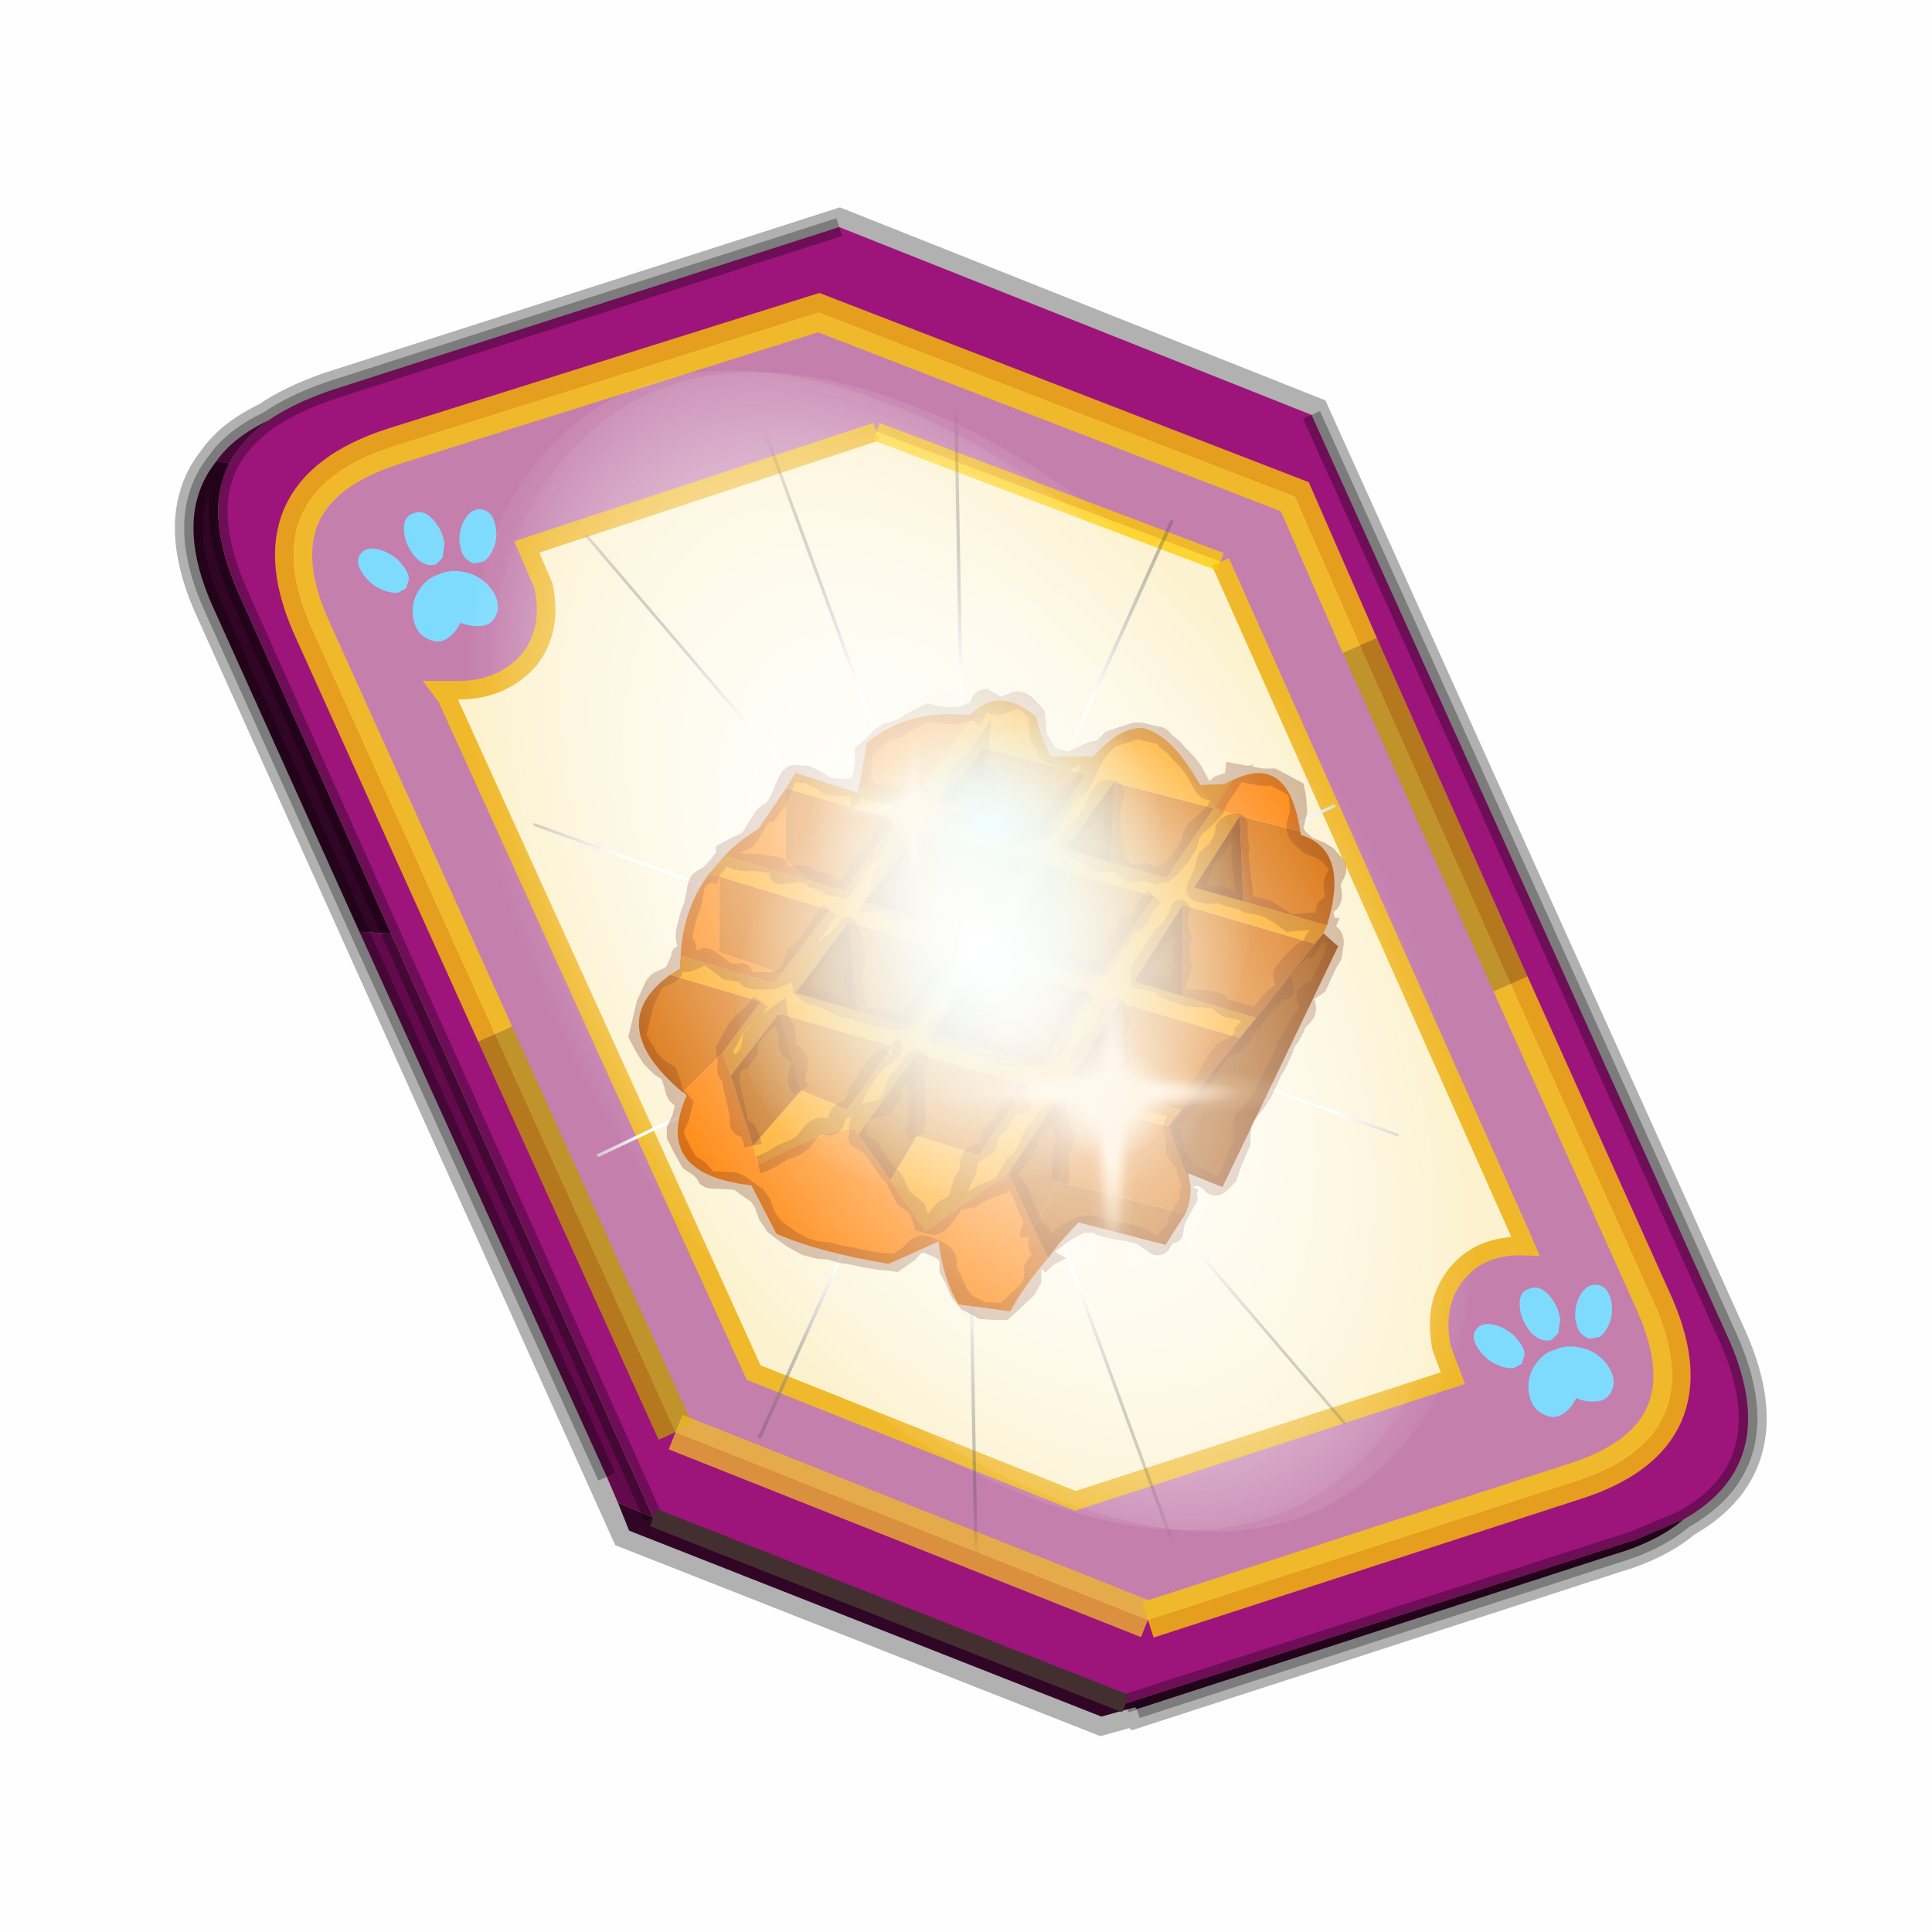 <?xml version='1.0' encoding='UTF-8'?>
<svg xmlns:xlink="http://www.w3.org/1999/xlink" xmlns="http://www.w3.org/2000/svg" version="1.1" width="60px" height="60px" viewBox="0.0 0.0 60.0 60.0"><defs><g id="c1"><path fill="#000000" fill-opacity="0.004" d="M0.0 0.0 L60.0 0.0 60.0 60.0 0.0 60.0 0.0 0.0"/></g><g id="c2"><path fill="none" stroke="#000000" stroke-width="1.0" stroke-opacity="0.302" d="M0.7 12.25 Q-0.45 9.75 0.75 8.25 1.2 7.6 2.15 7.15 2.8 6.7 3.8 6.35 L17.5 1.95 30.2 7.0 41.35 31.7 Q42.95 35.15 40.2 36.7 39.5 37.3 38.3 37.65 L25.5 41.8 25.45 41.75 24.55 42.0 11.85 37.0 0.7 12.25"/><path fill="#9d147b" stroke="none" d="M35.55 22.3 L31.5 13.2 29.75 9.2 16.95 4.25 5.5 7.85 Q1.65 9.1 3.35 12.8 L8.25 23.65 13.1 34.35 25.8 39.4 37.2 35.7 Q41.1 34.5 39.35 30.75 L35.55 22.3 M5.45 20.95 L1.35 11.8 Q0.4 9.65 1.1 8.3 1.45 7.65 2.15 7.15 2.8 6.7 3.8 6.35 L17.5 1.95 30.2 7.0 41.35 31.7 Q42.95 35.15 40.2 36.7 L38.9 37.25 25.2 41.65 12.5 36.65 5.45 20.95"/><path fill="#c47fad" stroke="none" d="M31.5 13.2 L35.55 22.3 39.35 30.75 Q41.1 34.5 37.2 35.7 L25.8 39.4 13.1 34.35 8.25 23.65 3.35 12.8 Q1.65 9.1 5.5 7.85 L16.95 4.25 29.75 9.2 31.5 13.2 M18.5 7.45 L9.1 10.55 9.55 11.6 Q9.8 12.8 9.15 13.6 8.4 14.45 7.1 14.4 L6.8 14.4 6.95 14.6 15.2 32.75 23.85 36.2 34.0 32.9 33.7 32.1 Q33.45 30.9 34.1 30.1 34.75 29.3 35.95 29.35 L35.8 29.0 27.75 10.95 18.5 7.45"/><path fill="#fcf2cf" stroke="none" d="M27.75 10.95 L35.8 29.0 35.95 29.35 Q34.75 29.3 34.1 30.1 33.45 30.9 33.7 32.1 L34.0 32.9 23.85 36.2 15.2 32.75 6.95 14.6 6.8 14.4 7.1 14.4 Q8.4 14.45 9.15 13.6 9.8 12.8 9.55 11.6 L9.1 10.55 18.5 7.45 27.75 10.95"/><path fill="#630a4c" stroke="none" d="M1.1 8.3 L0.75 8.25 Q1.2 7.6 2.15 7.15 1.45 7.65 1.1 8.3 M4.6 20.9 L5.45 20.95 12.5 36.65 11.55 36.25 11.25 35.55 4.6 20.9"/><path fill="#300525" stroke="none" d="M1.1 8.3 Q0.4 9.65 1.35 11.8 L5.45 20.95 4.6 20.9 0.7 12.25 Q-0.45 9.75 0.75 8.25 L1.1 8.3 M12.5 36.65 L25.2 41.65 38.9 37.25 40.2 36.7 Q39.5 37.3 38.3 37.65 L25.5 41.8 25.45 41.75 24.55 42.0 11.85 37.0 11.55 36.25 12.5 36.65"/><path fill="none" stroke="#bf9900" stroke-width="1.0" stroke-opacity="0.749" d="M31.5 13.2 L35.55 22.3 M13.1 34.35 L8.25 23.65"/><path fill="none" stroke="#ffcc00" stroke-width="1.0" stroke-opacity="0.749" d="M35.55 22.3 L39.35 30.75 Q41.1 34.5 37.2 35.7 L25.8 39.4 M8.25 23.65 L3.35 12.8 Q1.65 9.1 5.5 7.85 L16.95 4.25 29.75 9.2 31.5 13.2"/><path fill="none" stroke="#f0b92b" stroke-width="0.5" d="M27.75 10.95 L35.8 29.0 35.95 29.35 Q34.75 29.3 34.1 30.1 33.45 30.9 33.7 32.1 L34.0 32.9 23.85 36.2 15.2 32.75 6.95 14.6 6.8 14.4 7.1 14.4 Q8.4 14.45 9.15 13.6 9.8 12.8 9.55 11.6 L9.1 10.55 18.5 7.45"/><path fill="none" stroke="#000000" stroke-width="0.5" stroke-opacity="0.302" d="M5.45 20.95 L1.35 11.8 Q0.4 9.65 1.1 8.3 M0.75 8.25 Q-0.45 9.75 0.7 12.25 L4.6 20.9 M5.45 20.95 L12.5 36.65 M25.2 41.65 L38.9 37.25 40.2 36.7 Q42.95 35.15 41.35 31.7 L30.2 7.0 M17.5 1.95 L3.8 6.35 Q2.8 6.7 2.15 7.15 1.45 7.65 1.1 8.3 M0.75 8.25 Q1.2 7.6 2.15 7.15 M11.25 35.55 L4.6 20.9 M25.5 41.8 L38.3 37.65 Q39.5 37.3 40.2 36.7"/><path fill="none" stroke="#ffcc00" stroke-width="0.5" stroke-opacity="0.749" d="M18.5 7.45 L27.75 10.95"/><path fill="none" stroke="#f0b92b" stroke-width="1.0" stroke-opacity="0.749" d="M25.8 39.4 L13.1 34.35"/><path fill="none" stroke="#432f2f" stroke-width="0.5" d="M12.5 36.65 L25.2 41.65"/></g><g id="c3"><path fill="#7fdbfe" stroke="none" d="M10.75 4.9 Q10.75 4.6 10.9 4.35 11.25 3.45 11.95 2.75 13.3 1.5 14.35 2.1 15.4 2.7 14.95 4.45 14.7 5.4 14.1 6.15 L13.75 6.5 Q13.1 7.15 12.35 7.35 L11.4 7.2 Q10.95 6.9 10.75 6.4 10.5 5.75 10.75 4.9 M7.5 5.9 Q7.0 5.85 6.6 5.5 6.05 5.0 5.8 4.15 L5.7 3.6 Q5.55 2.65 5.8 1.7 6.25 0.0 7.5 0.0 L7.6 0.0 Q8.85 0.0 9.3 1.7 9.55 2.65 9.4 3.6 L9.3 4.15 8.5 5.5 7.6 5.9 7.5 5.9 M4.35 4.9 Q4.6 5.75 4.35 6.4 L3.7 7.2 2.75 7.35 Q2.0 7.15 1.35 6.5 L1.0 6.15 Q0.4 5.4 0.15 4.45 -0.3 2.7 0.75 2.1 1.8 1.5 3.15 2.75 3.85 3.45 4.2 4.35 L4.35 4.9 M5.5 13.7 Q4.45 13.9 3.65 12.95 2.75 12.0 3.2 10.25 3.7 8.5 5.25 7.6 6.4 6.9 7.55 7.0 8.75 6.9 9.9 7.6 11.45 8.5 11.95 10.25 12.35 12.0 11.5 12.95 10.7 13.9 9.65 13.7 8.55 13.5 7.55 12.6 6.55 13.5 5.5 13.7"/></g><g id="c4"><g><use transform="matrix(1.0,0.0,0.0,1.0,0.0,0.0)" xlink:href="#c3"/></g></g><radialGradient gradientUnits="userSpaceOnUse" r="819.2" cx="0" cy="0" spreadMethod="pad" gradientTransform="matrix(0.091,0.0,0.0,0.091,0.6,3.4)" id="gradient1"><stop offset="0.0" stop-color="#ffffff"/><stop offset="1.0" stop-color="#ffffff" stop-opacity="0.0"/></radialGradient><g id="c5"><path stroke="none" fill="url(#gradient1)" d="M36.65 -54.65 Q60.05 -42.0 69.75 -17.95 80.55 8.9 68.0 34.1 55.45 59.35 26.8 68.2 -1.8 77.05 -29.7 64.3 -57.6 51.6 -68.45 24.75 -79.3 -2.05 -66.75 -27.25 L-66.7 -27.3 Q-54.1 -52.5 -25.5 -61.4 3.1 -70.2 31.0 -57.5 L36.65 -54.65"/></g><g id="c6"><g><use transform="matrix(1.0,0.0,0.0,1.0,0.0,0.0)" xlink:href="#c5"/></g></g><radialGradient gradientUnits="userSpaceOnUse" r="819.2" cx="0" cy="0" spreadMethod="pad" gradientTransform="matrix(0.209,0.0,0.0,0.177,67.15,107.2)" id="gradient2"><stop offset="0.357" stop-color="#ffffff"/><stop offset="0.671" stop-opacity="0.0"/></radialGradient><g id="c7"><path fill="none" stroke-linejoin="round" stroke-linecap="round" stroke="url(#gradient2)" stroke-width="0.5" d="M136.55 165.8 L68.6 106.0 68.4 106.0 118.25 201.5 M68.3 105.8 L68.35 105.8 68.3 105.8 68.3 105.85 68.4 106.0 68.3 106.0 86.55 211.5 M68.3 105.8 L68.3 105.85 68.3 106.0 68.15 105.95 18.25 151.55 M68.3 105.85 L68.25 105.85 68.3 106.0 50.0 193.2 M68.25 105.85 L68.15 105.95 0.05 97.7 M68.3 105.85 L68.25 105.8 68.25 105.85 M68.25 105.8 L68.2 105.7 0.0 45.7 M68.3 105.8 L68.25 105.75 68.25 105.8 M68.25 105.75 L68.2 105.7 18.25 10.05 M68.6 106.0 L68.35 105.8 118.25 60.15 M86.6 18.35 L68.3 105.8 M136.6 114.25 L68.6 106.0 M68.25 105.75 L49.95 0.05"/></g><g id="c8"><g><use transform="matrix(1.0,0.0,0.0,1.0,0.0,0.0)" xlink:href="#c7"/></g></g><g id="c9"><g><use transform="matrix(1.0,0.0,0.0,1.0,0.0,0.0)" xlink:href="#c2"/></g><g><use transform="matrix(0.239,-0.087,0.1,0.234,34.25,31.15)" xlink:href="#c4"/></g><g><use transform="matrix(0.239,-0.087,0.1,0.234,4.25,10.3)" xlink:href="#c4"/></g><g><use transform="matrix(0.141,-0.038,0.111,0.226,20.25,20.65)" filter="url(#filter7)" xlink:href="#c6"/></g><g><use transform="matrix(-0.155,0.051,0.084,0.147,22.6,3.15)" filter="url(#filter8)" xlink:href="#c8"/></g></g><filter id="filter7"><feColorMatrix in="SourceGraphic" type="matrix" values="0.0 0.0 0.0 0.0 0.797 0.0 0.0 0.0 0.0 0.598 0.0 0.0 0.0 0.0 0.199 0.0 0.0 0.0 1.0 0.0" result="cxform"/><feComposite operator="in" in2="SourceGraphic" result="color-xform"/></filter><filter id="filter8"><feColorMatrix in="SourceGraphic" type="matrix" values="0.0 0.0 0.0 0.0 0.996 0.0 0.0 0.0 0.0 0.996 0.0 0.0 0.0 0.0 0.996 0.0 0.0 0.0 1.0 0.0" result="cxform"/><feComposite operator="in" in2="SourceGraphic" result="color-xform"/></filter><g id="c10"><path fill="#d96c00" stroke="none" d="M27.35 9.4 L27.5 4.75 33.3 6.25 30.55 10.3 27.35 9.4 M8.5 5.1 L14.85 6.95 11.9 11.05 10.05 10.5 8.5 9.3 8.5 5.1 M4.65 10.2 L11.05 12.15 8.25 15.85 4.65 14.6 4.65 10.2 M1.8 15.9 L7.05 17.45 4.85 20.4 2.55 22.7 2.5 22.7 Q-2.15 18.75 1.8 15.9 M8.15 18.2 L8.15 18.15 14.7 20.05 12.05 23.7 9.4 22.6 8.15 18.2 M16.1 20.45 L22.45 22.3 19.7 26.35 16.1 25.25 16.1 20.45 M24.35 22.9 L30.65 24.7 31.95 28.15 Q32.0 28.95 31.65 29.75 L24.35 27.9 24.35 22.9 M31.4 23.75 L27.75 22.5 27.85 17.5 34.8 19.55 31.4 23.75 M35.75 18.4 L31.5 17.15 31.5 11.85 39.15 14.1 35.75 18.4 M39.85 13.05 L35.0 11.65 34.8 6.7 38.3 7.6 38.35 7.8 Q41.2 8.7 39.85 13.05 M23.95 9.65 L29.85 11.35 26.85 15.8 23.8 14.9 23.95 9.65 M16.1 7.75 L16.4 7.4 22.45 9.2 19.3 13.6 16.15 12.6 16.1 7.75 M19.95 2.75 L25.9 4.3 23.2 8.15 20.15 7.25 19.95 2.75 M12.65 18.0 L12.15 12.85 18.5 14.75 15.55 18.9 12.65 18.0 M19.95 15.15 L26.05 16.95 23.25 21.15 20.05 20.2 19.95 15.15"/><path fill="#ffa004" stroke="none" d="M27.35 9.4 L30.55 10.3 33.3 6.25 27.5 4.75 24.7 8.6 27.35 9.4 M19.7 0.4 Q21.2 -0.6 23.0 0.95 23.2 1.95 23.85 3.25 L26.3 3.25 26.75 2.8 Q27.95 1.6 29.15 1.6 30.85 1.95 32.5 4.9 L33.9 4.85 34.4 4.6 33.3 6.25 34.8 6.7 32.15 10.85 35.0 11.65 39.85 13.05 39.65 13.5 39.15 14.1 31.5 11.85 28.65 16.3 31.5 17.15 35.75 18.4 34.8 19.55 27.85 17.5 25.15 21.7 27.75 22.5 31.4 23.75 30.65 24.7 24.35 22.9 21.4 27.4 16.6 30.75 14.55 27.8 16.1 25.25 19.7 26.35 22.45 22.3 16.1 20.45 12.7 25.15 12.45 24.8 11.1 25.05 Q9.5 25.55 6.9 26.9 L6.6 25.8 9.4 22.6 12.05 23.7 14.7 20.05 8.15 18.15 8.15 18.2 8.1 18.1 8.05 18.2 5.3 21.75 4.85 20.4 7.05 17.45 1.8 15.9 2.35 15.55 2.4 14.8 7.85 16.4 8.25 15.85 11.05 12.15 4.65 10.2 4.05 10.05 4.95 9.0 10.05 10.5 11.9 11.05 14.85 6.95 8.5 5.1 9.05 4.2 12.65 5.35 12.75 5.0 15.75 5.85 19.3 1.1 19.7 0.4 M23.8 14.9 L26.85 15.8 29.85 11.35 23.95 9.65 20.8 14.0 23.8 14.9 M16.15 12.6 L19.3 13.6 22.45 9.2 16.4 7.4 16.1 7.75 13.05 11.7 16.15 12.6 M20.15 7.25 L23.2 8.15 25.9 4.3 19.95 2.75 17.2 6.35 20.15 7.25 M12.65 18.0 L15.55 18.9 18.5 14.75 12.15 12.85 9.05 16.95 12.65 18.0 M20.05 20.2 L23.25 21.15 26.05 16.95 19.95 15.15 16.95 19.3 20.05 20.2"/><path fill="#a14d00" stroke="none" d="M27.5 4.75 L27.35 9.4 24.7 8.6 27.5 4.75 M30.65 24.7 L31.4 23.75 34.8 19.55 35.75 18.4 39.15 14.1 39.65 13.5 40.5 14.25 33.8 28.2 31.8 27.4 31.95 28.15 30.65 24.7 M27.75 22.5 L25.15 21.7 27.85 17.5 27.75 22.5 M31.5 17.15 L28.65 16.3 31.5 11.85 31.5 17.15 M35.0 11.65 L32.15 10.85 34.8 6.7 35.0 11.65 M23.8 14.9 L20.8 14.0 23.95 9.65 23.8 14.9 M16.15 12.6 L13.05 11.7 16.1 7.75 16.15 12.6 M20.15 7.25 L17.2 6.35 19.95 2.75 20.15 7.25 M12.15 12.85 L12.65 18.0 9.05 16.95 12.15 12.85 M20.05 20.2 L16.95 19.3 19.95 15.15 20.05 20.2"/><path fill="#ff8000" stroke="none" d="M19.7 0.4 L19.3 1.1 15.75 5.85 12.75 5.0 13.2 2.45 Q15.55 0.5 19.15 0.85 L19.7 0.4 M10.05 10.5 L4.95 9.0 Q5.75 8.15 6.9 7.45 L8.5 5.1 8.5 9.3 10.05 10.5 M4.05 10.05 L4.65 10.2 4.65 14.6 8.25 15.85 7.85 16.4 2.4 14.8 Q2.55 12.05 4.05 10.05 M4.85 20.4 L5.3 21.75 6.6 25.8 6.9 26.9 Q9.5 25.55 11.1 25.05 L12.45 24.8 12.7 25.15 14.55 27.8 16.6 30.75 21.4 27.4 22.85 30.55 23.7 32.3 Q22.25 34.0 21.5 35.4 L18.5 35.0 Q17.6 33.5 17.35 31.35 L14.45 32.65 Q10.3 31.95 7.95 30.9 L6.5 28.1 Q0.75 27.45 2.75 22.9 L2.55 22.7 4.85 20.4 M34.8 6.7 L33.3 6.25 34.4 4.6 34.55 4.55 Q37.65 3.15 38.3 7.6 L34.8 6.7"/><path fill="#c16100" stroke="none" d="M5.3 21.75 L8.05 18.2 8.15 18.2 9.4 22.6 6.6 25.8 5.3 21.75 M12.7 25.15 L16.1 20.45 16.1 25.25 14.55 27.8 12.7 25.15 M21.4 27.4 L24.35 22.9 24.35 27.9 22.85 30.55 21.4 27.4"/><path fill="#bf5f00" stroke="none" d="M23.7 32.3 L22.85 30.55 24.35 27.9 31.65 29.75 30.5 31.55 25.45 30.25 24.35 31.45 23.7 32.3"/><path fill="none" stroke="#6b2006" stroke-width="1.0" stroke-opacity="0.302" d="M27.35 9.4 L26.8 9.35 Q26.6 9.55 26.2 9.2 25.75 8.8 25.35 8.75 L24.9 8.55 Q24.8 8.35 25.0 8.05 L25.4 7.5 25.9 6.95 26.35 6.2 26.55 5.65 26.75 5.3 Q27.0 5.05 27.3 5.1 27.7 5.15 27.6 5.45 L27.4 6.25 27.4 6.9 27.4 7.55 27.55 8.45 Q27.75 8.95 27.55 8.85 27.4 8.75 27.35 9.4 27.65 9.35 28.1 9.75 28.6 10.2 28.85 10.0 L29.35 9.95 29.95 10.15 30.45 10.05 30.9 9.65 31.4 9.1 31.85 8.35 32.0 7.8 32.2 7.45 32.85 6.9 33.4 6.3 33.6 5.8 33.9 5.35 34.4 4.6 33.6 4.85 33.25 5.15 Q32.95 5.45 32.65 5.0 L32.1 4.0 31.7 3.5 31.25 3.05 30.95 2.7 30.5 2.35 Q30.3 2.0 29.95 2.0 L29.3 1.85 Q28.95 1.7 28.5 1.85 L27.75 2.1 27.3 2.25 26.75 2.8 26.5 3.15 26.05 4.0 25.7 4.8 25.15 5.25 Q24.75 5.4 24.7 5.65 L24.35 6.4 24.0 6.75 23.8 7.1 Q23.75 7.6 23.35 7.5 L22.7 7.65 21.9 8.0 Q21.35 8.15 21.35 7.6 21.45 7.05 20.95 7.05 L20.15 7.25 19.6 6.8 Q19.4 6.55 18.95 6.65 L17.95 6.55 17.45 6.15 17.75 5.7 18.25 5.25 18.3 4.85 Q18.15 4.75 18.4 4.4 L18.95 3.8 19.5 3.25 19.75 2.9 19.7 3.55 Q19.7 4.2 20.05 4.35 20.45 4.45 20.25 4.8 20.05 5.15 20.3 5.4 20.6 5.65 20.35 6.1 L20.15 6.7 20.15 7.25 M31.5 17.15 L30.5 16.8 30.15 16.45 29.6 16.35 28.95 16.2 28.95 15.7 29.2 15.2 29.6 14.7 30.0 14.0 30.4 13.5 30.75 13.2 31.15 12.5 Q31.3 11.85 31.4 12.15 L31.25 12.8 Q31.1 13.1 31.3 13.15 L31.5 13.7 31.4 14.55 31.45 15.2 Q31.6 15.45 31.35 16.0 31.1 16.55 31.2 16.8 L31.5 17.15 31.85 17.25 32.9 17.3 Q33.6 17.4 33.7 17.6 33.9 17.85 34.25 17.9 L34.9 18.05 35.35 18.2 35.75 18.4 36.15 17.85 36.7 17.25 Q37.05 16.9 37.3 16.85 37.55 16.85 37.35 16.35 37.15 15.9 37.3 15.7 L38.0 14.9 Q38.55 14.35 38.75 14.4 L39.0 14.05 Q39.05 13.7 39.4 13.6 39.85 13.55 39.65 13.5 L39.85 13.05 39.25 13.0 38.95 12.8 38.3 12.85 37.65 12.9 37.1 12.5 36.35 12.05 35.55 11.85 Q35.1 11.85 35.0 11.65 L34.15 11.45 33.6 11.25 33.0 11.3 32.35 11.15 Q32.05 11.0 32.4 10.5 L32.7 9.7 32.85 9.15 33.45 8.6 33.8 8.0 33.9 7.4 Q34.0 7.2 34.35 7.1 34.8 7.0 34.75 7.2 L34.75 7.95 34.85 8.55 34.8 8.95 34.9 9.85 35.0 10.6 35.05 11.0 35.0 11.65 M39.85 13.05 L39.75 12.4 Q39.6 12.05 39.95 11.85 40.3 11.6 40.2 11.05 40.05 10.6 40.35 10.15 40.65 9.7 40.2 9.3 L39.9 8.95 39.5 8.7 38.75 8.4 38.2 7.9 Q37.9 7.45 38.05 7.1 L38.2 6.45 38.15 5.65 38.05 5.15 37.4 4.8 36.75 4.45 36.1 4.45 35.0 4.25 34.45 4.15 34.4 4.6 M35.75 18.4 L35.0 19.2 35.0 19.45 34.5 19.95 33.8 20.3 33.35 20.9 32.85 21.75 32.45 22.35 Q32.15 22.55 32.2 22.8 L31.95 23.3 Q31.6 23.5 31.4 23.75 L31.2 23.95 30.95 24.5 Q30.8 24.75 30.95 25.05 L31.05 25.85 Q30.95 26.3 31.2 26.35 L31.55 26.85 31.7 27.4 31.95 28.15 Q31.9 27.45 32.05 27.55 L32.5 27.6 33.05 27.95 Q33.25 28.35 33.65 28.1 L34.15 27.6 34.35 27.0 34.65 26.25 34.9 25.7 34.95 24.95 Q34.9 24.45 35.0 24.25 L35.3 23.95 35.75 23.4 36.2 22.7 36.5 22.05 36.75 21.5 37.0 21.1 37.35 20.35 Q37.5 19.8 37.75 19.55 L38.05 19.0 Q38.1 18.7 38.5 18.35 38.85 18.0 38.65 17.5 38.45 17.0 38.85 16.9 L39.35 16.55 39.65 15.9 39.95 15.25 40.2 14.85 40.3 14.25 Q40.4 13.75 40.1 13.5 39.85 13.25 39.65 13.5 M39.85 13.05 L40.3 13.2 M29.85 11.35 L29.4 11.85 29.0 12.7 28.55 13.0 Q28.25 12.8 28.25 13.25 L27.95 13.8 Q27.65 13.9 27.5 14.3 L27.15 15.05 26.75 15.5 26.2 15.55 25.45 15.35 24.8 15.15 24.1 15.1 23.8 14.9 23.2 14.65 22.7 14.5 21.7 14.15 Q21.0 14.0 21.2 13.65 L21.3 13.45 21.5 13.2 22.15 12.65 22.45 12.05 Q22.45 11.6 22.6 11.4 L23.0 10.8 23.5 10.25 24.1 10.15 Q24.35 10.2 24.1 10.5 L23.9 10.85 24.1 11.3 24.05 12.15 Q23.9 12.65 24.1 13.0 24.25 13.35 24.0 13.65 L23.8 14.1 23.8 14.9 M31.4 23.75 L30.9 23.6 30.1 23.5 29.3 23.35 28.65 23.1 28.25 22.65 Q28.25 22.4 27.75 22.5 L26.85 22.35 Q26.4 21.95 26.25 22.0 L25.9 21.7 25.5 21.4 25.45 21.1 25.55 20.55 25.95 20.05 26.75 19.45 27.05 18.9 Q26.95 18.55 27.15 18.2 L27.45 17.65 Q27.6 17.5 27.7 17.85 L27.95 18.55 27.85 19.0 Q27.65 19.15 27.75 19.95 L27.95 20.85 27.85 21.45 Q27.75 21.9 27.9 21.95 28.1 22.0 27.75 22.5 M26.75 2.8 L26.2 2.9 Q25.85 3.05 25.45 3.25 L24.85 3.5 24.05 3.25 Q23.55 3.1 23.55 2.8 L23.35 2.45 Q23.1 2.3 23.1 1.55 L23.0 0.8 22.55 0.3 Q22.1 -0.1 21.8 0.0 L21.0 0.3 Q20.45 0.5 20.5 0.1 L20.05 -0.15 Q19.6 -0.05 19.7 0.4 L19.5 0.9 19.3 1.1 M19.7 0.4 L19.1 0.7 18.4 0.9 17.4 0.85 16.75 0.7 16.2 0.95 15.6 1.3 15.0 1.65 14.35 1.8 14.0 2.05 13.55 2.5 13.0 3.0 13.0 3.6 12.9 4.35 Q12.75 4.7 12.75 5.0 13.0 4.7 13.05 4.9 L13.4 5.3 14.45 5.45 15.3 5.65 15.75 5.85 M16.4 7.4 L16.1 7.75 16.1 8.4 16.1 8.85 16.0 9.35 16.1 10.35 Q16.3 10.95 16.05 11.35 15.75 11.75 15.95 11.75 16.2 11.75 16.15 12.25 L16.15 12.6 Q16.6 12.35 16.85 12.6 L17.25 13.0 17.65 13.2 18.5 13.35 19.15 13.45 19.6 13.35 20.0 12.6 Q20.2 11.95 20.5 11.6 L21.0 11.3 21.05 10.75 Q20.95 10.25 21.25 10.0 L21.95 9.55 22.45 9.2 M16.15 12.6 Q15.65 12.25 15.15 12.3 14.65 12.4 14.55 12.05 L14.1 11.7 13.55 11.75 13.9 11.1 13.95 10.3 Q14.0 10.05 14.4 9.9 14.8 9.75 14.85 9.1 14.85 8.5 15.1 8.7 15.3 8.9 15.3 8.45 15.3 8.05 16.1 7.75 M14.85 6.95 Q14.85 7.55 14.55 7.45 14.3 7.35 14.05 7.85 L13.75 8.6 13.25 9.1 12.7 9.55 12.45 10.2 11.85 10.95 11.05 10.8 Q10.7 10.35 10.6 10.5 L10.15 10.4 Q9.9 10.05 9.25 10.05 L8.3 10.15 Q7.95 10.2 8.1 9.85 8.25 9.55 7.85 9.55 L6.95 9.4 6.1 9.4 5.55 9.3 4.95 9.0 4.55 9.5 4.1 10.0 4.65 10.2 M4.1 10.0 L4.05 10.05 3.55 10.35 Q3.3 10.5 3.25 11.1 L3.1 11.85 2.9 12.35 2.65 13.3 Q2.55 13.9 2.75 14.15 2.95 14.45 2.6 14.6 2.25 14.75 2.4 14.8 2.45 15.45 3.05 15.15 L3.75 14.85 Q3.9 14.8 4.3 15.1 L5.1 15.7 5.75 15.8 Q6.0 15.6 6.1 15.9 6.25 16.25 6.75 16.25 L7.7 16.25 8.5 15.95 8.8 15.4 9.0 14.75 9.6 14.25 9.9 13.9 Q9.9 13.7 10.35 13.2 L10.7 12.6 11.05 12.15 M12.75 5.0 Q12.55 4.8 12.45 5.0 L11.8 5.05 11.15 5.0 Q11.0 5.1 10.55 4.7 L9.75 4.3 9.1 4.25 Q8.8 4.2 8.6 4.55 L8.35 5.1 8.0 5.9 7.6 6.45 Q7.4 6.35 7.0 6.95 L6.45 7.85 6.25 8.1 5.6 8.4 4.95 8.75 4.95 9.0 M18.5 14.75 Q18.65 15.2 18.35 15.25 L17.85 15.55 17.4 16.15 16.85 16.75 16.6 17.3 16.3 17.65 15.85 18.15 15.35 18.6 14.85 18.6 14.05 18.45 13.1 18.25 Q12.75 18.2 12.65 18.0 L11.7 17.85 11.35 17.65 10.8 17.35 9.9 17.1 9.4 16.7 9.35 16.3 9.6 15.9 9.9 15.35 10.4 14.8 10.95 14.15 11.6 13.7 12.0 13.25 Q12.0 13.0 12.1 13.05 L12.25 13.3 12.5 14.15 Q12.75 14.7 12.55 15.25 L12.35 15.95 12.4 16.4 12.55 17.1 12.6 17.65 12.65 18.0 M7.05 17.45 L6.7 17.95 5.95 18.6 5.6 19.0 5.25 19.65 4.95 20.2 5.05 20.9 Q5.0 21.55 5.1 21.65 L5.3 21.75 Q5.4 21.25 5.55 21.1 5.75 20.9 6.0 20.85 L6.35 20.35 6.5 19.55 7.15 18.8 7.75 18.35 8.1 18.1 8.15 18.45 8.5 19.05 8.6 19.75 Q8.5 20.2 8.95 20.45 9.4 20.7 9.25 21.3 9.05 21.95 9.15 22.2 L9.4 22.6 M2.4 14.8 L2.0 15.7 1.8 15.9 1.25 16.15 Q0.9 16.25 0.7 16.8 L0.35 17.55 0.2 18.2 0.0 19.0 -0.1 19.45 0.25 20.1 0.65 20.75 1.2 21.3 1.7 21.6 1.95 22.3 Q2.05 22.95 2.35 23.05 L2.6 23.35 2.4 24.2 2.1 24.85 2.1 25.25 2.5 26.05 2.9 26.75 3.5 27.15 3.85 27.55 Q3.8 27.8 4.5 27.8 L5.5 27.85 Q5.8 27.9 6.2 28.25 L6.85 28.7 7.15 29.15 7.4 29.85 7.8 30.45 8.25 30.8 8.8 31.2 9.6 31.65 10.35 31.85 11.0 31.9 11.7 32.1 12.35 32.2 13.0 32.35 13.9 32.5 14.5 32.55 14.85 32.6 15.65 32.05 Q16.1 31.5 16.4 31.5 L16.7 31.55 17.3 31.8 Q17.9 32.1 17.9 32.55 L17.9 33.0 18.15 33.45 18.55 34.35 19.0 34.9 19.5 35.15 19.85 35.35 20.55 35.4 21.15 35.4 21.65 34.95 22.5 34.15 22.8 33.6 22.8 32.9 Q22.95 32.5 23.35 32.4 L23.5 32.4 23.7 32.3 Q23.1 31.95 23.05 31.55 23.0 31.1 23.25 30.95 23.45 30.75 22.85 30.55 22.55 30.55 22.55 31.1 M5.3 21.75 L5.35 22.3 5.6 23.35 5.75 24.05 5.75 24.5 Q5.8 24.8 6.1 24.8 6.4 24.85 6.6 25.8 M14.7 20.05 Q14.9 20.1 14.5 20.5 L13.75 21.05 13.2 21.75 12.9 22.25 12.6 22.75 12.4 23.45 11.95 23.7 Q11.55 23.8 11.45 24.25 11.35 24.8 10.8 24.7 10.3 24.6 9.95 25.0 L9.5 25.6 9.05 25.9 8.3 26.2 7.65 26.6 7.1 26.85 6.9 26.9 M26.05 16.95 L25.35 17.5 24.95 18.0 24.7 18.6 24.55 19.4 24.2 20.15 23.9 20.5 23.4 20.8 22.6 20.7 22.05 20.4 21.7 20.7 21.05 20.65 20.5 20.25 20.05 20.2 19.95 20.15 19.25 19.95 18.6 19.8 17.75 19.55 Q17.2 19.45 17.2 19.15 L17.25 18.9 17.65 18.45 18.2 18.0 18.4 17.65 Q18.4 17.35 18.75 17.0 L19.35 16.25 19.55 15.7 19.6 15.4 19.7 15.7 19.8 16.55 Q19.75 17.0 20.05 17.35 20.4 17.7 20.35 18.1 L20.15 18.85 Q20.0 19.2 20.1 19.5 20.25 19.75 20.0 20.0 L19.95 20.15 M22.85 30.55 L22.8 30.3 22.6 29.75 22.3 29.1 22.15 28.6 21.75 27.95 21.4 27.4 21.0 28.1 20.45 28.3 19.85 28.55 19.3 28.9 18.6 29.0 18.4 29.05 18.3 29.1 18.15 29.4 17.6 30.15 Q17.25 30.5 16.95 30.45 L16.4 30.3 16.35 30.1 16.1 29.45 15.55 29.0 Q15.35 28.95 15.1 28.4 L14.75 27.7 14.5 27.45 14.1 26.9 13.45 25.95 12.75 25.45 Q12.5 25.45 12.7 25.15 L12.65 24.8 12.75 24.35 Q13.0 23.8 13.5 23.75 L14.2 23.6 14.6 23.0 14.85 22.15 15.2 21.75 15.65 21.2 Q15.85 20.75 16.1 20.75 L16.2 20.85 16.0 21.2 16.05 22.0 16.1 22.85 16.1 23.55 16.1 24.5 15.95 24.9 16.1 25.25 M22.45 22.3 Q22.0 22.9 22.15 23.25 22.35 23.6 21.9 23.45 21.45 23.3 21.4 23.65 L20.95 24.5 20.4 25.05 Q20.25 25.15 20.25 25.5 20.3 25.9 19.7 26.15 19.1 26.45 19.1 26.7 L19.05 27.3 18.7 27.9 18.5 28.6 18.4 29.05 M21.4 27.4 L21.85 26.8 22.3 26.25 22.6 25.6 Q22.7 25.2 22.9 25.05 L23.3 24.6 23.55 24.15 23.9 23.8 24.25 23.4 24.3 23.6 24.4 24.5 24.6 25.15 Q24.85 25.25 24.6 25.8 24.35 26.3 24.4 26.6 L24.4 27.25 24.45 27.55 24.35 27.9 M23.7 32.3 Q23.5 31.95 23.8 31.55 L24.65 30.9 25.25 30.55 25.7 30.35 26.35 30.35 27.0 30.6 27.7 30.75 28.4 30.85 29.1 31.05 29.8 31.55 Q30.15 31.85 30.4 31.35 30.65 30.9 30.85 30.95 31.05 31.0 31.05 30.65 31.05 30.3 31.4 29.65 L31.85 28.85 31.8 28.5 31.95 28.15 M23.5 32.4 L23.9 32.8 M18.3 29.1 L17.65 29.45 17.2 29.95 16.95 30.45"/></g><g id="c11"><g><use transform="matrix(1.0,0.0,0.0,1.0,0.0,0.0)" xlink:href="#c10"/></g></g><radialGradient gradientUnits="userSpaceOnUse" r="819.2" cx="0" cy="0" spreadMethod="pad" gradientTransform="matrix(0.041,0.0,0.0,0.041,0.0,0.0)" id="gradient3"><stop offset="0.0" stop-color="#c4faff"/><stop offset="1.0" stop-color="#fff9c4" stop-opacity="0.0"/></radialGradient><g id="c12"><path stroke="none" fill="url(#gradient3)" d="M22.95 -23.0 Q32.5 -13.45 32.5 0.0 32.5 13.45 22.95 22.95 13.45 32.5 0.0 32.5 -13.45 32.5 -23.0 22.95 -32.5 13.45 -32.5 0.0 -32.5 -13.45 -23.0 -23.0 -13.45 -32.5 0.0 -32.5 13.45 -32.5 22.95 -23.0"/></g><g id="c13"><g><use transform="matrix(1.0,0.0,0.0,1.0,0.0,0.0)" xlink:href="#c12"/></g></g><radialGradient gradientUnits="userSpaceOnUse" r="819.2" cx="0" cy="0" spreadMethod="pad" gradientTransform="matrix(0.021,0.0,0.0,0.021,0.0,0.0)" id="gradient4"><stop offset="0.196" stop-color="#fee3bc"/><stop offset="0.502" stop-color="#fee3bc" stop-opacity="0.161"/><stop offset="0.761" stop-color="#ffe3bd" stop-opacity="0.0"/></radialGradient><g id="c14"><path stroke="none" fill="url(#gradient4)" d="M9.3 -9.85 Q13.35 -5.8 13.35 0.0 13.35 5.8 9.3 9.3 5.8 13.35 0.0 13.35 -5.8 13.35 -9.85 9.3 -13.35 5.8 -13.35 0.0 -13.35 -5.8 -9.85 -9.85 -5.8 -13.35 0.0 -13.35 5.8 -13.35 9.3 -9.85"/></g><g id="c15"><g><use transform="matrix(1.0,0.0,0.0,1.0,0.0,0.0)" xlink:href="#c14"/></g></g><g id="c16"><g><use transform="matrix(0.004,-1.352,1.394,0.02,40.75,38.25)" xlink:href="#c15"/></g><g><use transform="matrix(0.01,-3.049,0.372,0.005,41.6,40.75)" filter="url(#filter13)" xlink:href="#c15"/></g><g><use transform="matrix(3.049,0.01,-0.005,0.372,40.75,36.7)" filter="url(#filter14)" xlink:href="#c15"/></g></g><filter id="filter13"><feColorMatrix in="SourceGraphic" type="matrix" values="1.0 0.0 0.0 0.0 0.0 0.0 1.0 0.0 0.0 0.0 0.0 0.0 1.0 0.0 0.0 0.0 0.0 0.0 0.719 0.0" result="cxform"/><feComposite operator="in" in2="SourceGraphic" result="color-xform"/></filter><filter id="filter14"><feColorMatrix in="SourceGraphic" type="matrix" values="1.0 0.0 0.0 0.0 0.0 0.0 1.0 0.0 0.0 0.0 0.0 0.0 1.0 0.0 0.0 0.0 0.0 0.0 0.719 0.0" result="cxform"/><feComposite operator="in" in2="SourceGraphic" result="color-xform"/></filter><filter id="filter17"><feColorMatrix in="SourceGraphic" type="matrix" values="0.727 0.0 0.0 0.0 0.27 0.0 0.727 0.0 0.0 0.215 0.0 0.0 0.727 0.0 0.0 0.0 0.0 0.0 1.0 0.0" result="cxform"/><feComposite operator="in" in2="SourceGraphic" result="color-xform"/></filter><filter id="filter18"><feColorMatrix in="SourceGraphic" type="matrix" values="1.0 0.0 0.0 0.0 0.0 0.0 1.0 0.0 0.0 0.0 0.0 0.0 1.0 0.0 0.0 0.0 0.0 0.0 0.391 0.0" result="cxform"/><feComposite operator="in" in2="SourceGraphic" result="color-xform"/></filter><filter id="filter19"><feColorMatrix in="SourceGraphic" type="matrix" values="1.0 0.0 0.0 0.0 0.0 0.0 1.0 0.0 0.0 0.0 0.0 0.0 1.0 0.0 0.0 0.0 0.0 0.0 0.199 0.0" result="cxform"/><feComposite operator="in" in2="SourceGraphic" result="color-xform"/></filter><filter id="filter22"><feColorMatrix in="SourceGraphic" type="matrix" values="1.0 0.0 0.0 0.0 0.0 0.0 1.0 0.0 0.0 0.0 0.0 0.0 1.0 0.0 0.0 0.0 0.0 0.0 0.23 0.0" result="cxform"/><feComposite operator="in" in2="SourceGraphic" result="color-xform"/></filter></defs><g><g><use transform="matrix(1.0,0.0,0.0,1.0,0.0,0.0)" xlink:href="#c1"/></g><g><use transform="matrix(1.155,0.0,0.0,1.155,5.85,4.8)" xlink:href="#c9"/></g><g><use transform="matrix(0.536,0.0,0.0,0.536,19.85,21.75)" filter="url(#filter17)" xlink:href="#c11"/></g><g><use transform="matrix(-0.182,0.177,-0.165,-0.131,30.85,29.8)" filter="url(#filter18)" xlink:href="#c13"/></g><g><use transform="matrix(-0.111,0.108,-0.124,-0.116,30.65,25.6)" filter="url(#filter19)" xlink:href="#c13"/></g><g><use transform="matrix(0.16,0.0,0.0,0.16,27.9,28.05)" xlink:href="#c16"/></g><g><use transform="matrix(0.074,0.0,0.0,0.074,25.3,22.4)" xlink:href="#c16"/></g><g><use transform="matrix(0.163,-0.044,0.129,0.261,30.0,28.7)" filter="url(#filter22)" xlink:href="#c6"/></g></g></svg>